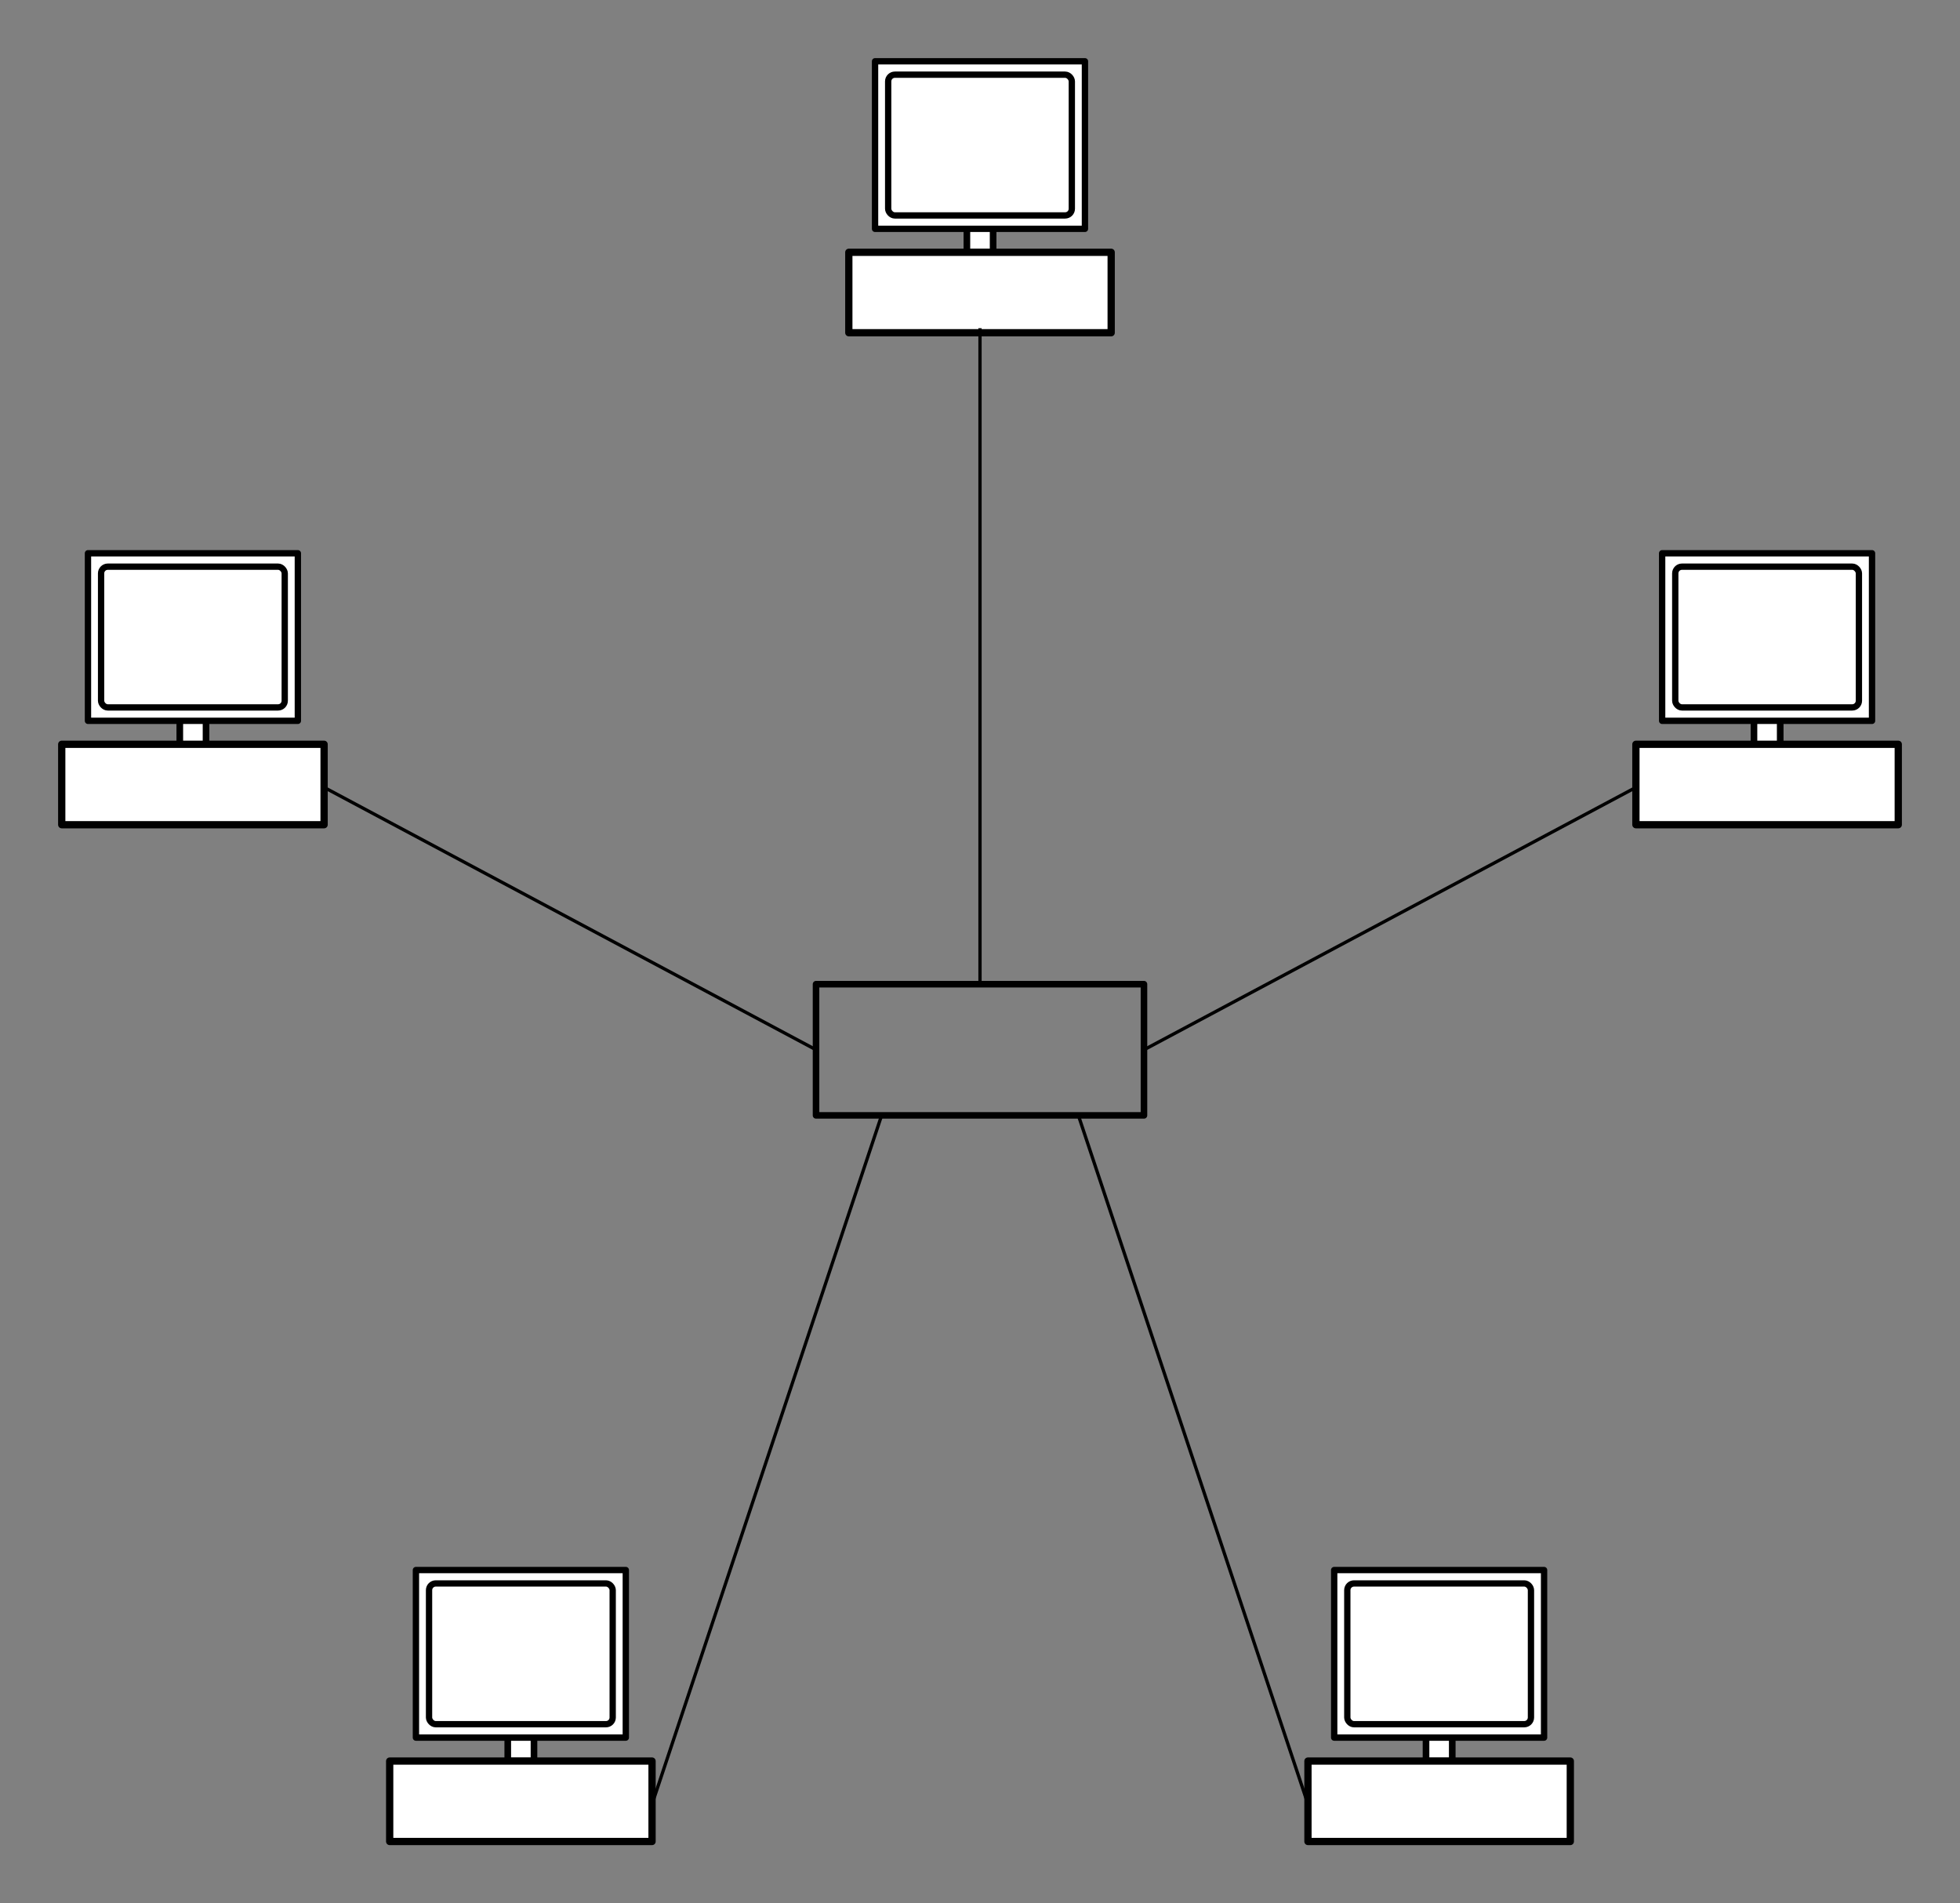 <?xml version="1.0" encoding="UTF-8" standalone="no"?>
<!-- Created with Inkscape (http://www.inkscape.org/) -->

<svg
   xmlns:dc="http://purl.org/dc/elements/1.1/"
   xmlns:cc="http://creativecommons.org/ns#"
   xmlns:rdf="http://www.w3.org/1999/02/22-rdf-syntax-ns#"
   xmlns:svg="http://www.w3.org/2000/svg"
   xmlns="http://www.w3.org/2000/svg"
   xmlns:sodipodi="http://sodipodi.sourceforge.net/DTD/sodipodi-0.dtd"
   xmlns:inkscape="http://www.inkscape.org/namespaces/inkscape"
   width="168.669mm"
   height="163.764mm"
   viewBox="0 0 597.648 580.268"
   id="svg4240"
   version="1.1"
   inkscape:version="0.91 r13725"
   sodipodi:docname="network_star_topology.svg">
  <rect x="0" y="0" width="597.648" height="580.268" fill="#808080" stroke="none"/>
  <defs
     id="defs4242" />
  <sodipodi:namedview
     id="base"
     pagecolor="#ffffff"
     bordercolor="#666666"
     borderopacity="1.0"
     inkscape:pageopacity="0.0"
     inkscape:pageshadow="2"
     inkscape:zoom="0.7"
     inkscape:cx="160.63699"
     inkscape:cy="504.55392"
     inkscape:document-units="px"
     inkscape:current-layer="layer1"
     showgrid="true"
     showguides="true"
     inkscape:guide-bbox="true"
     inkscape:snap-center="true"
     fit-margin-top="5"
     fit-margin-left="5"
     fit-margin-right="5"
     fit-margin-bottom="5"
     inkscape:window-width="1920"
     inkscape:window-height="1017"
     inkscape:window-x="-8"
     inkscape:window-y="-8"
     inkscape:window-maximized="1">
    <inkscape:grid
       type="xygrid"
       id="grid4788"
       originx="-101.176"
       originy="-339.796" />
    <sodipodi:guide
       position="238.824,260.204"
       orientation="0,1"
       id="guide4851" />
    <sodipodi:guide
       position="298.824,120.204"
       orientation="1,0"
       id="guide4853" />
    <sodipodi:guide
       position="-1.176,90.204"
       orientation="1,0"
       id="guide4855" />
    <sodipodi:guide
       position="598.824,-79.796"
       orientation="1,0"
       id="guide4857" />
    <sodipodi:guide
       position="168.824,560.204"
       orientation="0,1"
       id="guide4859" />
    <sodipodi:guide
       position="388.824,-39.796"
       orientation="0,1"
       id="guide4861" />
    <sodipodi:guide
       position="58.824,320.204"
       orientation="1,0"
       id="guide4979" />
    <sodipodi:guide
       position="198.824,400.204"
       orientation="0,1"
       id="guide4981" />
    <sodipodi:guide
       position="538.824,320.204"
       orientation="1,0"
       id="guide4999" />
    <sodipodi:guide
       position="438.824,60.204"
       orientation="0,1"
       id="guide5017" />
    <sodipodi:guide
       position="158.824,70.204"
       orientation="1,0"
       id="guide5071" />
    <sodipodi:guide
       position="438.824,110.204"
       orientation="1,0"
       id="guide5073" />
  </sodipodi:namedview>
  <g
     inkscape:label="Layer 1"
     inkscape:groupmode="layer"
     id="layer1"
     transform="translate(-101.176,-132.299)">
    <g
       id="g4844-8"
       transform="translate(281.283,-351.283)">
      <g
         transform="translate(-426.283,30.403)"
         id="g4283-7-1-15">
        <rect
           style="opacity:1;fill:#ffffff;fill-opacity:1;stroke:#000000;stroke-width:2.022;stroke-linejoin:round;stroke-miterlimit:4;stroke-dasharray:none;stroke-dashoffset:0;stroke-opacity:1"
           id="rect4281-0-1-40"
           width="8"
           height="8.174"
           x="541"
           y="521.927"
           ry="0" />
        <rect
           style="opacity:1;fill:#ffffff;fill-opacity:1;stroke:#000000;stroke-width:1.933;stroke-linejoin:round;stroke-miterlimit:4;stroke-dasharray:none;stroke-dashoffset:0;stroke-opacity:1"
           id="rect4255-7-8-8"
           width="64"
           height="51.087"
           x="513"
           y="471.862"
           ry="0" />
        <rect
           style="opacity:1;fill:#ffffff;fill-opacity:1;stroke:#000000;stroke-width:1.921;stroke-linejoin:round;stroke-miterlimit:4;stroke-dasharray:none;stroke-dashoffset:0;stroke-opacity:1"
           id="rect4267-6-78-3"
           width="56"
           height="42.913"
           x="517"
           y="475.949"
           ry="2.043" />
        <rect
           style="opacity:1;fill:#ffffff;fill-opacity:1;stroke:#000000;stroke-width:2.215;stroke-linejoin:round;stroke-miterlimit:4;stroke-dasharray:none;stroke-dashoffset:0;stroke-opacity:1"
           id="rect4277-9-8-5"
           width="80"
           height="24.522"
           x="505"
           y="530.101" />
      </g>
    </g>
    <g
       id="g4844-4"
       transform="translate(41.283,-201.283)">
      <g
         transform="translate(-426.283,30.403)"
         id="g4283-7-1-6">
        <rect
           style="opacity:1;fill:#ffffff;fill-opacity:1;stroke:#000000;stroke-width:2.022;stroke-linejoin:round;stroke-miterlimit:4;stroke-dasharray:none;stroke-dashoffset:0;stroke-opacity:1"
           id="rect4281-0-1-42"
           width="8"
           height="8.174"
           x="541"
           y="521.927"
           ry="0" />
        <rect
           style="opacity:1;fill:#ffffff;fill-opacity:1;stroke:#000000;stroke-width:1.933;stroke-linejoin:round;stroke-miterlimit:4;stroke-dasharray:none;stroke-dashoffset:0;stroke-opacity:1"
           id="rect4255-7-8-9"
           width="64"
           height="51.087"
           x="513"
           y="471.862"
           ry="0" />
        <rect
           style="opacity:1;fill:#ffffff;fill-opacity:1;stroke:#000000;stroke-width:1.921;stroke-linejoin:round;stroke-miterlimit:4;stroke-dasharray:none;stroke-dashoffset:0;stroke-opacity:1"
           id="rect4267-6-78-9"
           width="56"
           height="42.913"
           x="517"
           y="475.949"
           ry="2.043" />
        <rect
           style="opacity:1;fill:#ffffff;fill-opacity:1;stroke:#000000;stroke-width:2.215;stroke-linejoin:round;stroke-miterlimit:4;stroke-dasharray:none;stroke-dashoffset:0;stroke-opacity:1"
           id="rect4277-9-8-99"
           width="80"
           height="24.522"
           x="505"
           y="530.101" />
      </g>
    </g>
    <g
       id="g4844-2"
       transform="translate(521.283,-201.283)">
      <g
         transform="translate(-426.283,30.403)"
         id="g4283-7-1-13">
        <rect
           style="opacity:1;fill:#ffffff;fill-opacity:1;stroke:#000000;stroke-width:2.022;stroke-linejoin:round;stroke-miterlimit:4;stroke-dasharray:none;stroke-dashoffset:0;stroke-opacity:1"
           id="rect4281-0-1-6"
           width="8"
           height="8.174"
           x="541"
           y="521.927"
           ry="0" />
        <rect
           style="opacity:1;fill:#ffffff;fill-opacity:1;stroke:#000000;stroke-width:1.933;stroke-linejoin:round;stroke-miterlimit:4;stroke-dasharray:none;stroke-dashoffset:0;stroke-opacity:1"
           id="rect4255-7-8-6"
           width="64"
           height="51.087"
           x="513"
           y="471.862"
           ry="0" />
        <rect
           style="opacity:1;fill:#ffffff;fill-opacity:1;stroke:#000000;stroke-width:1.921;stroke-linejoin:round;stroke-miterlimit:4;stroke-dasharray:none;stroke-dashoffset:0;stroke-opacity:1"
           id="rect4267-6-78-4"
           width="56"
           height="42.913"
           x="517"
           y="475.949"
           ry="2.043" />
        <rect
           style="opacity:1;fill:#ffffff;fill-opacity:1;stroke:#000000;stroke-width:2.215;stroke-linejoin:round;stroke-miterlimit:4;stroke-dasharray:none;stroke-dashoffset:0;stroke-opacity:1"
           id="rect4277-9-8-96"
           width="80"
           height="24.522"
           x="505"
           y="530.101" />
      </g>
    </g>
    <g
       id="g4844-0"
       transform="translate(421.283,108.717)">
      <g
         transform="translate(-426.283,30.403)"
         id="g4283-7-1-8">
        <rect
           style="opacity:1;fill:#ffffff;fill-opacity:1;stroke:#000000;stroke-width:2.022;stroke-linejoin:round;stroke-miterlimit:4;stroke-dasharray:none;stroke-dashoffset:0;stroke-opacity:1"
           id="rect4281-0-1-3"
           width="8"
           height="8.174"
           x="541"
           y="521.927"
           ry="0" />
        <rect
           style="opacity:1;fill:#ffffff;fill-opacity:1;stroke:#000000;stroke-width:1.933;stroke-linejoin:round;stroke-miterlimit:4;stroke-dasharray:none;stroke-dashoffset:0;stroke-opacity:1"
           id="rect4255-7-8-4"
           width="64"
           height="51.087"
           x="513"
           y="471.862"
           ry="0" />
        <rect
           style="opacity:1;fill:#ffffff;fill-opacity:1;stroke:#000000;stroke-width:1.921;stroke-linejoin:round;stroke-miterlimit:4;stroke-dasharray:none;stroke-dashoffset:0;stroke-opacity:1"
           id="rect4267-6-78-16"
           width="56"
           height="42.913"
           x="517"
           y="475.949"
           ry="2.043" />
        <rect
           style="opacity:1;fill:#ffffff;fill-opacity:1;stroke:#000000;stroke-width:2.215;stroke-linejoin:round;stroke-miterlimit:4;stroke-dasharray:none;stroke-dashoffset:0;stroke-opacity:1"
           id="rect4277-9-8-0"
           width="80"
           height="24.522"
           x="505"
           y="530.101" />
      </g>
    </g>
    <g
       id="g4844-44"
       transform="translate(141.283,108.717)">
      <g
         transform="translate(-426.283,30.403)"
         id="g4283-7-1-4">
        <rect
           style="opacity:1;fill:#ffffff;fill-opacity:1;stroke:#000000;stroke-width:2.022;stroke-linejoin:round;stroke-miterlimit:4;stroke-dasharray:none;stroke-dashoffset:0;stroke-opacity:1"
           id="rect4281-0-1-7"
           width="8"
           height="8.174"
           x="541"
           y="521.927"
           ry="0" />
        <rect
           style="opacity:1;fill:#ffffff;fill-opacity:1;stroke:#000000;stroke-width:1.933;stroke-linejoin:round;stroke-miterlimit:4;stroke-dasharray:none;stroke-dashoffset:0;stroke-opacity:1"
           id="rect4255-7-8-99"
           width="64"
           height="51.087"
           x="513"
           y="471.862"
           ry="0" />
        <rect
           style="opacity:1;fill:#ffffff;fill-opacity:1;stroke:#000000;stroke-width:1.921;stroke-linejoin:round;stroke-miterlimit:4;stroke-dasharray:none;stroke-dashoffset:0;stroke-opacity:1"
           id="rect4267-6-78-91"
           width="56"
           height="42.913"
           x="517"
           y="475.949"
           ry="2.043" />
        <rect
           style="opacity:1;fill:#ffffff;fill-opacity:1;stroke:#000000;stroke-width:2.215;stroke-linejoin:round;stroke-miterlimit:4;stroke-dasharray:none;stroke-dashoffset:0;stroke-opacity:1"
           id="rect4277-9-8-3"
           width="80"
           height="24.522"
           x="505"
           y="530.101" />
      </g>
    </g>
    <rect
       style="opacity:1;fill:none;fill-opacity:1;stroke:#000000;stroke-width:2;stroke-linejoin:round;stroke-miterlimit:4;stroke-dasharray:none;stroke-dashoffset:0;stroke-opacity:1"
       id="rect5051"
       width="100"
       height="40"
       x="350"
       y="432.362" />
    <path
       style="fill:none;fill-rule:evenodd;stroke:#000000;stroke-width:1px;stroke-linecap:butt;stroke-linejoin:miter;stroke-opacity:1"
       d="m 300,682.362 70,-210 0,0"
       id="path5075"
       inkscape:connector-curvature="0" />
    <path
       style="fill:none;fill-rule:evenodd;stroke:#000000;stroke-width:1px;stroke-linecap:butt;stroke-linejoin:miter;stroke-opacity:1"
       d="m 500,682.362 -70,-210"
       id="path5077"
       inkscape:connector-curvature="0" />
    <path
       style="fill:none;fill-rule:evenodd;stroke:#000000;stroke-width:1px;stroke-linecap:butt;stroke-linejoin:miter;stroke-opacity:1"
       d="m 600,372.362 -150,80"
       id="path5079"
       inkscape:connector-curvature="0" />
    <path
       style="fill:none;fill-rule:evenodd;stroke:#000000;stroke-width:1px;stroke-linecap:butt;stroke-linejoin:miter;stroke-opacity:1"
       d="m 200,372.362 150,80"
       id="path5081"
       inkscape:connector-curvature="0" />
    <path
       style="fill:none;fill-rule:evenodd;stroke:#000000;stroke-width:1px;stroke-linecap:butt;stroke-linejoin:miter;stroke-opacity:1"
       d="m 400,232.362 0,200"
       id="path5085"
       inkscape:connector-curvature="0" />
  </g>
</svg>
